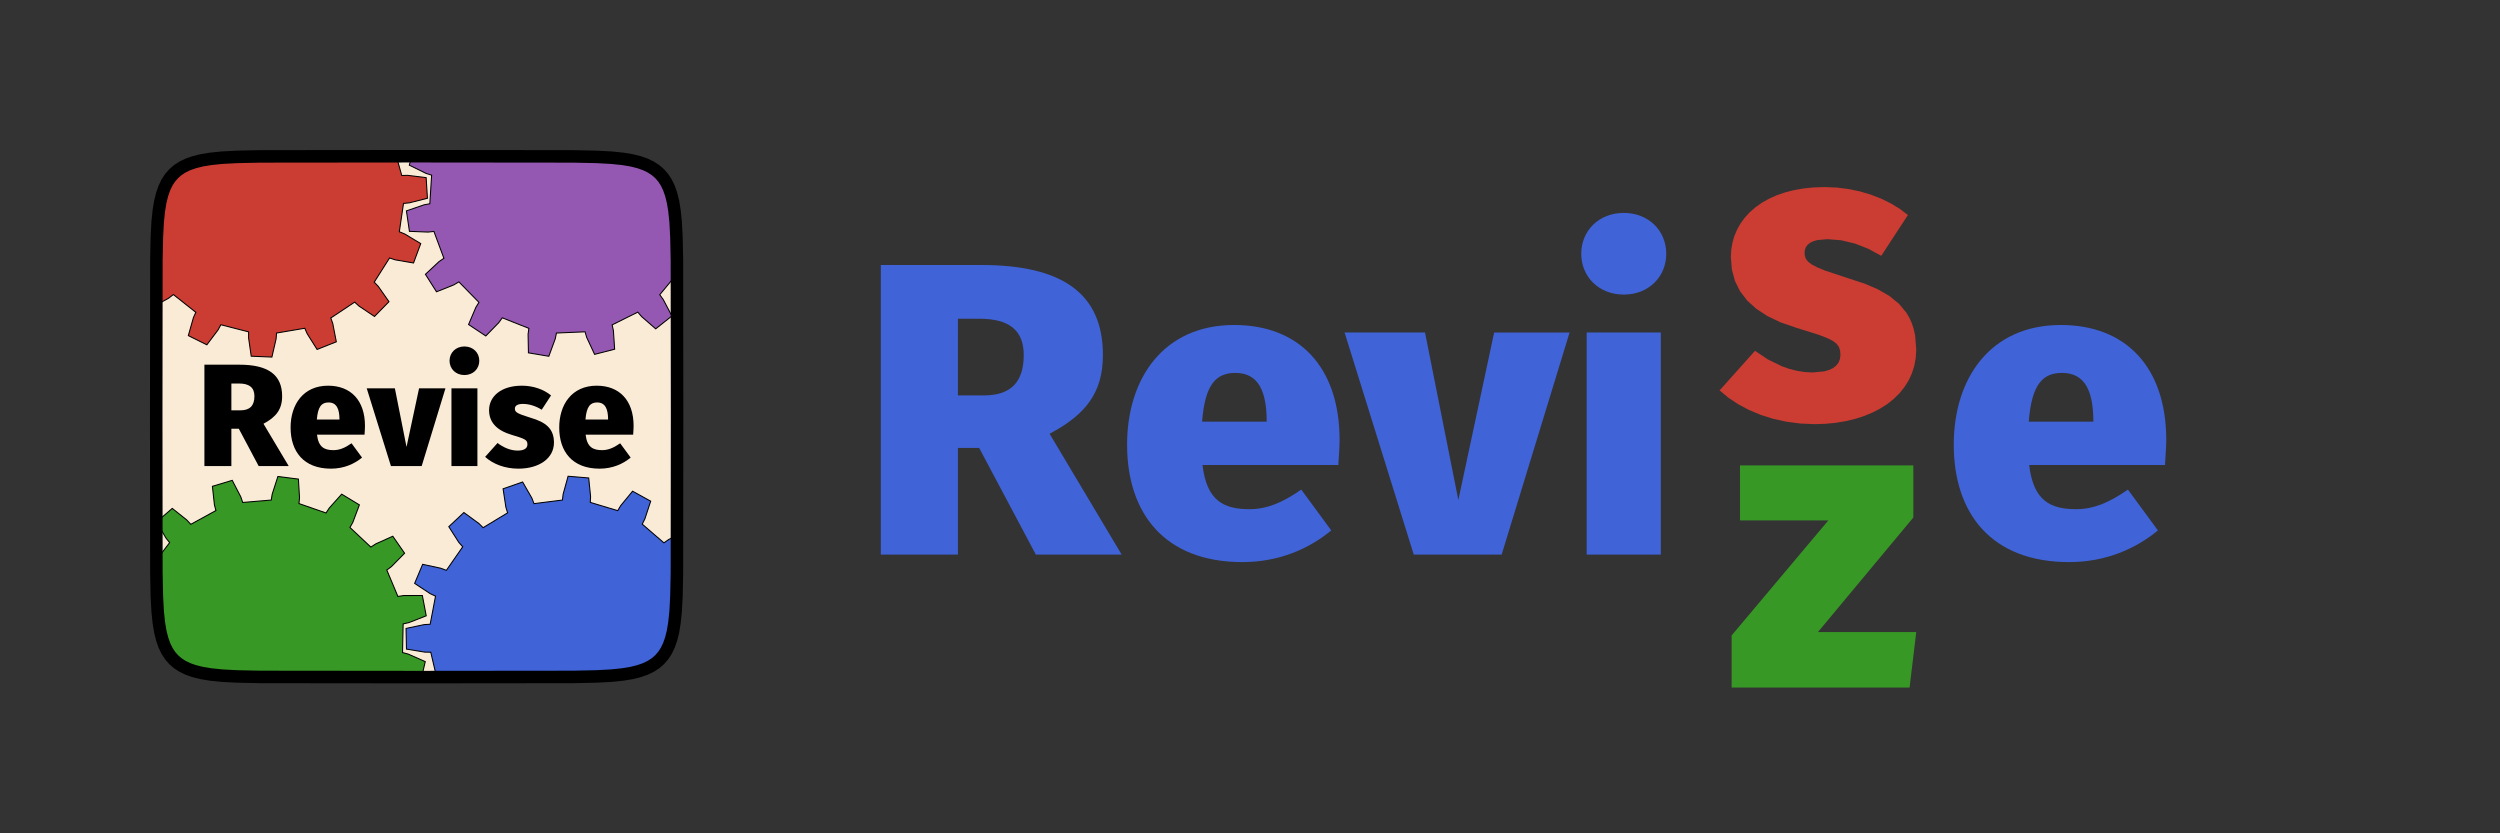 <svg xmlns="http://www.w3.org/2000/svg" xmlns:xlink="http://www.w3.org/1999/xlink" width="800" height="200pt" viewBox="0 0 600 200"><rect x="0" y="0" width="600" height="200" fill="#333333" stroke="none"/><defs><clipPath id="a"><path d="M37 37h126v126H37zm0 0"/></clipPath><clipPath id="b"><path d="M162.5 100l-.04 37.566-.116 5.559-.192 3.598-.277 2.695-.355 2.156-.446 1.793-.535 1.524-.633 1.308-.738 1.133-.852.984-.984.852-1.133.738-1.308.633-1.524.535-1.793.446-2.156.355-2.695.277-3.598.192-5.559.117-37.53.039-37.602-.04-5.559-.116-3.598-.192-2.695-.277-2.156-.355-1.793-.446-1.524-.535-1.308-.633-1.133-.738-.984-.852-.852-.984-.738-1.133-.633-1.308-.535-1.524-.446-1.793-.355-2.156-.277-2.695-.192-3.598-.117-5.559-.039-37.523.04-37.61.116-5.558.192-3.598.277-2.695.355-2.156.446-1.793.535-1.524.633-1.308.738-1.133.852-.984.984-.852 1.133-.738 1.308-.633 1.524-.535 1.793-.446 2.156-.355 2.695-.277 3.598-.192 5.559-.117 37.523-.039 37.61.04 5.558.116 3.598.192 2.695.277 2.156.355 1.793.446 1.524.535 1.308.633 1.133.738.984.852.852.984.738 1.133.633 1.308.535 1.524.446 1.793.355 2.156.277 2.695.192 3.598.117 5.559.039 37.52zm0 0"/></clipPath><clipPath id="c"><path d="M37 114h66v49H37zm0 0"/></clipPath><clipPath id="d"><path d="M162.5 100l-.04 37.566-.116 5.559-.192 3.598-.277 2.695-.355 2.156-.446 1.793-.535 1.524-.633 1.308-.738 1.133-.852.984-.984.852-1.133.738-1.308.633-1.524.535-1.793.446-2.156.355-2.695.277-3.598.192-5.559.117-37.53.039-37.602-.04-5.559-.116-3.598-.192-2.695-.277-2.156-.355-1.793-.446-1.524-.535-1.308-.633-1.133-.738-.984-.852-.852-.984-.738-1.133-.633-1.308-.535-1.524-.446-1.793-.355-2.156-.277-2.695-.192-3.598-.117-5.559-.039-37.523.04-37.61.116-5.558.192-3.598.277-2.695.355-2.156.446-1.793.535-1.524.633-1.308.738-1.133.852-.984.984-.852 1.133-.738 1.308-.633 1.524-.535 1.793-.446 2.156-.355 2.695-.277 3.598-.192 5.559-.117 37.523-.039 37.61.04 5.558.116 3.598.192 2.695.277 2.156.355 1.793.446 1.524.535 1.308.633 1.133.738.984.852.852.984.738 1.133.633 1.308.535 1.524.446 1.793.355 2.156.277 2.695.192 3.598.117 5.559.039 37.52zm0 0"/></clipPath><clipPath id="e"><path d="M37 110h69v53H37zm0 0"/></clipPath><clipPath id="f"><path d="M162.5 100l-.04 37.566-.116 5.559-.192 3.598-.277 2.695-.355 2.156-.446 1.793-.535 1.524-.633 1.308-.738 1.133-.852.984-.984.852-1.133.738-1.308.633-1.524.535-1.793.446-2.156.355-2.695.277-3.598.192-5.559.117-37.53.039-37.602-.04-5.559-.116-3.598-.192-2.695-.277-2.156-.355-1.793-.446-1.524-.535-1.308-.633-1.133-.738-.984-.852-.852-.984-.738-1.133-.633-1.308-.535-1.524-.446-1.793-.355-2.156-.277-2.695-.192-3.598-.117-5.559-.039-37.523.04-37.61.116-5.558.192-3.598.277-2.695.355-2.156.446-1.793.535-1.524.633-1.308.738-1.133.852-.984.984-.852 1.133-.738 1.308-.633 1.524-.535 1.793-.446 2.156-.355 2.695-.277 3.598-.192 5.559-.117 37.523-.039 37.61.04 5.558.116 3.598.192 2.695.277 2.156.355 1.793.446 1.524.535 1.308.633 1.133.738.984.852.852.984.738 1.133.633 1.308.535 1.524.446 1.793.355 2.156.277 2.695.192 3.598.117 5.559.039 37.52zm0 0"/></clipPath><clipPath id="g"><path d="M37 37h66v49H37zm0 0"/></clipPath><clipPath id="h"><path d="M162.5 100l-.04 37.566-.116 5.559-.192 3.598-.277 2.695-.355 2.156-.446 1.793-.535 1.524-.633 1.308-.738 1.133-.852.984-.984.852-1.133.738-1.308.633-1.524.535-1.793.446-2.156.355-2.695.277-3.598.192-5.559.117-37.53.039-37.602-.04-5.559-.116-3.598-.192-2.695-.277-2.156-.355-1.793-.446-1.524-.535-1.308-.633-1.133-.738-.984-.852-.852-.984-.738-1.133-.633-1.308-.535-1.524-.446-1.793-.355-2.156-.277-2.695-.192-3.598-.117-5.559-.039-37.523.04-37.61.116-5.558.192-3.598.277-2.695.355-2.156.446-1.793.535-1.524.633-1.308.738-1.133.852-.984.984-.852 1.133-.738 1.308-.633 1.524-.535 1.793-.446 2.156-.355 2.695-.277 3.598-.192 5.559-.117 37.523-.039 37.61.04 5.558.116 3.598.192 2.695.277 2.156.355 1.793.446 1.524.535 1.308.633 1.133.738.984.852.852.984.738 1.133.633 1.308.535 1.524.446 1.793.355 2.156.277 2.695.192 3.598.117 5.559.039 37.52zm0 0"/></clipPath><clipPath id="i"><path d="M37 37h70v53H37zm0 0"/></clipPath><clipPath id="j"><path d="M162.5 100l-.04 37.566-.116 5.559-.192 3.598-.277 2.695-.355 2.156-.446 1.793-.535 1.524-.633 1.308-.738 1.133-.852.984-.984.852-1.133.738-1.308.633-1.524.535-1.793.446-2.156.355-2.695.277-3.598.192-5.559.117-37.53.039-37.602-.04-5.559-.116-3.598-.192-2.695-.277-2.156-.355-1.793-.446-1.524-.535-1.308-.633-1.133-.738-.984-.852-.852-.984-.738-1.133-.633-1.308-.535-1.524-.446-1.793-.355-2.156-.277-2.695-.192-3.598-.117-5.559-.039-37.523.04-37.61.116-5.558.192-3.598.277-2.695.355-2.156.446-1.793.535-1.524.633-1.308.738-1.133.852-.984.984-.852 1.133-.738 1.308-.633 1.524-.535 1.793-.446 2.156-.355 2.695-.277 3.598-.192 5.559-.117 37.523-.039 37.61.04 5.558.116 3.598.192 2.695.277 2.156.355 1.793.446 1.524.535 1.308.633 1.133.738.984.852.852.984.738 1.133.633 1.308.535 1.524.446 1.793.355 2.156.277 2.695.192 3.598.117 5.559.039 37.52zm0 0"/></clipPath><clipPath id="k"><path d="M97 37h66v49H97zm0 0"/></clipPath><clipPath id="l"><path d="M162.5 100l-.04 37.566-.116 5.559-.192 3.598-.277 2.695-.355 2.156-.446 1.793-.535 1.524-.633 1.308-.738 1.133-.852.984-.984.852-1.133.738-1.308.633-1.524.535-1.793.446-2.156.355-2.695.277-3.598.192-5.559.117-37.53.039-37.602-.04-5.559-.116-3.598-.192-2.695-.277-2.156-.355-1.793-.446-1.524-.535-1.308-.633-1.133-.738-.984-.852-.852-.984-.738-1.133-.633-1.308-.535-1.524-.446-1.793-.355-2.156-.277-2.695-.192-3.598-.117-5.559-.039-37.523.04-37.61.116-5.558.192-3.598.277-2.695.355-2.156.446-1.793.535-1.524.633-1.308.738-1.133.852-.984.984-.852 1.133-.738 1.308-.633 1.524-.535 1.793-.446 2.156-.355 2.695-.277 3.598-.192 5.559-.117 37.523-.039 37.61.04 5.558.116 3.598.192 2.695.277 2.156.355 1.793.446 1.524.535 1.308.633 1.133.738.984.852.852.984.738 1.133.633 1.308.535 1.524.446 1.793.355 2.156.277 2.695.192 3.598.117 5.559.039 37.52zm0 0"/></clipPath><clipPath id="m"><path d="M94 37h69v53H94zm0 0"/></clipPath><clipPath id="n"><path d="M162.5 100l-.04 37.566-.116 5.559-.192 3.598-.277 2.695-.355 2.156-.446 1.793-.535 1.524-.633 1.308-.738 1.133-.852.984-.984.852-1.133.738-1.308.633-1.524.535-1.793.446-2.156.355-2.695.277-3.598.192-5.559.117-37.53.039-37.602-.04-5.559-.116-3.598-.192-2.695-.277-2.156-.355-1.793-.446-1.524-.535-1.308-.633-1.133-.738-.984-.852-.852-.984-.738-1.133-.633-1.308-.535-1.524-.446-1.793-.355-2.156-.277-2.695-.192-3.598-.117-5.559-.039-37.523.04-37.61.116-5.558.192-3.598.277-2.695.355-2.156.446-1.793.535-1.524.633-1.308.738-1.133.852-.984.984-.852 1.133-.738 1.308-.633 1.524-.535 1.793-.446 2.156-.355 2.695-.277 3.598-.192 5.559-.117 37.523-.039 37.61.04 5.558.116 3.598.192 2.695.277 2.156.355 1.793.446 1.524.535 1.308.633 1.133.738.984.852.852.984.738 1.133.633 1.308.535 1.524.446 1.793.355 2.156.277 2.695.192 3.598.117 5.559.039 37.52zm0 0"/></clipPath><clipPath id="o"><path d="M97 114h66v49H97zm0 0"/></clipPath><clipPath id="p"><path d="M162.5 100l-.04 37.566-.116 5.559-.192 3.598-.277 2.695-.355 2.156-.446 1.793-.535 1.524-.633 1.308-.738 1.133-.852.984-.984.852-1.133.738-1.308.633-1.524.535-1.793.446-2.156.355-2.695.277-3.598.192-5.559.117-37.53.039-37.602-.04-5.559-.116-3.598-.192-2.695-.277-2.156-.355-1.793-.446-1.524-.535-1.308-.633-1.133-.738-.984-.852-.852-.984-.738-1.133-.633-1.308-.535-1.524-.446-1.793-.355-2.156-.277-2.695-.192-3.598-.117-5.559-.039-37.523.04-37.61.116-5.558.192-3.598.277-2.695.355-2.156.446-1.793.535-1.524.633-1.308.738-1.133.852-.984.984-.852 1.133-.738 1.308-.633 1.524-.535 1.793-.446 2.156-.355 2.695-.277 3.598-.192 5.559-.117 37.523-.039 37.61.04 5.558.116 3.598.192 2.695.277 2.156.355 1.793.446 1.524.535 1.308.633 1.133.738.984.852.852.984.738 1.133.633 1.308.535 1.524.446 1.793.355 2.156.277 2.695.192 3.598.117 5.559.039 37.52zm0 0"/></clipPath><clipPath id="q"><path d="M93 110h70v53H93zm0 0"/></clipPath><clipPath id="r"><path d="M162.5 100l-.04 37.566-.116 5.559-.192 3.598-.277 2.695-.355 2.156-.446 1.793-.535 1.524-.633 1.308-.738 1.133-.852.984-.984.852-1.133.738-1.308.633-1.524.535-1.793.446-2.156.355-2.695.277-3.598.192-5.559.117-37.53.039-37.602-.04-5.559-.116-3.598-.192-2.695-.277-2.156-.355-1.793-.446-1.524-.535-1.308-.633-1.133-.738-.984-.852-.852-.984-.738-1.133-.633-1.308-.535-1.524-.446-1.793-.355-2.156-.277-2.695-.192-3.598-.117-5.559-.039-37.523.04-37.61.116-5.558.192-3.598.277-2.695.355-2.156.446-1.793.535-1.524.633-1.308.738-1.133.852-.984.984-.852 1.133-.738 1.308-.633 1.524-.535 1.793-.446 2.156-.355 2.695-.277 3.598-.192 5.559-.117 37.523-.039 37.61.04 5.558.116 3.598.192 2.695.277 2.156.355 1.793.446 1.524.535 1.308.633 1.133.738.984.852.852.984.738 1.133.633 1.308.535 1.524.446 1.793.355 2.156.277 2.695.192 3.598.117 5.559.039 37.52zm0 0"/></clipPath><symbol overflow="visible" id="s"><path d="M14.91 0h7.211l-6.055-10.148c3.043-1.614 4.48-3.465 4.48-6.618 0-5.18-3.433-7.558-10.222-7.558H1.891V0h6.472v-8.96h1.785zM8.363-19.809h1.82c2.454 0 3.712.946 3.712 3.043 0 2.344-1.157 3.395-3.36 3.395H8.363zm0 0"/></symbol><symbol overflow="visible" id="t"><path d="M18.727-9.625c0-6.16-3.43-9.66-8.856-9.66-5.95 0-8.996 4.515-8.996 10.047C.875-3.465 4.023.629 10.57.629c3.114 0 5.633-1.152 7.453-2.66l-2.52-3.43c-1.608 1.121-2.901 1.645-4.339 1.645-2.168 0-3.605-.7-3.953-3.707h11.41c.035-.633.106-1.508.106-2.102zm-6.125-1.54H7.176c.246-3.116 1.152-4.097 2.8-4.097 1.993 0 2.59 1.649 2.626 3.887zm0 0"/></symbol><symbol overflow="visible" id="u"><path d="M18.55-18.656h-6.335L9.203-4.586l-2.797-14.07H-.352L5.461 0h7.383zm0 0"/></symbol><symbol overflow="visible" id="v"><path d="M4.898-28.7c-2.097 0-3.57 1.505-3.57 3.43 0 1.926 1.473 3.43 3.57 3.43 2.102 0 3.57-1.504 3.57-3.43 0-1.925-1.468-3.43-3.57-3.43zm3.118 10.044h-6.23V0h6.23zm0 0"/></symbol><symbol overflow="visible" id="w"><path d="M8.855-19.285c-5.003 0-7.875 2.59-7.875 5.879 0 2.906 1.856 4.867 5.426 5.918 3.29.976 3.778 1.222 3.778 2.308 0 .98-.875 1.47-2.344 1.47-1.75 0-3.465-.77-4.828-1.821L.035-2.203C1.891-.488 4.762.629 8.015.629c4.9 0 8.54-2.414 8.54-6.266 0-3.36-1.996-4.898-5.602-5.949-3.43-1.05-3.777-1.398-3.777-2.203 0-.664.594-1.121 1.926-1.121 1.539 0 3.113.523 4.511 1.398l2.242-3.43c-1.714-1.433-4.27-2.343-7-2.343zm0 0"/></symbol><symbol overflow="visible" id="x"><path d="M42.602 0h20.597L45.9-29c8.703-4.602 12.8-9.898 12.8-18.898C58.7-62.7 48.9-69.5 29.5-69.5H5.398V0h18.5v-25.602H29zM23.898-56.602h5.204c7 0 10.597 2.704 10.597 8.704 0 6.699-3.3 9.699-9.597 9.699h-6.204zm0 0"/></symbol><symbol overflow="visible" id="y"><path d="M53.5-27.5c0-17.602-9.8-27.602-25.3-27.602-17 0-25.7 12.903-25.7 28.704 0 16.5 9 28.199 27.7 28.199 8.902 0 16.1-3.301 21.3-7.602l-7.2-9.8c-4.6 3.203-8.3 4.703-12.402 4.703-6.199 0-10.296-2-11.296-10.602h32.597c.102-1.8.301-4.3.301-6zM36-31.898H20.5c.7-8.903 3.3-11.704 8-11.704 5.7 0 7.398 4.704 7.5 11.102zm0 0"/></symbol><symbol overflow="visible" id="z"><path d="M53-53.3H34.898l-8.597 40.198-8-40.199H-1L15.602 0h21.097zm0 0"/></symbol><symbol overflow="visible" id="A"><path d="M14-82c-6 0-10.2 4.3-10.2 9.8 0 5.5 4.2 9.802 10.2 9.802 6 0 10.2-4.301 10.2-9.801S20-82 14-82zm8.898 28.7H5.102V0h17.796zm0 0"/></symbol></defs><g clip-path="url(#a)"><g clip-path="url(#b)"><path fill="#faebd7" d="M0 0h600v200H0z"/></g></g><g clip-path="url(#c)"><g clip-path="url(#d)"><path d="M49.492 187.691l.668-4.418.418-1.355-2.941-1.777-2.942-1.782-1.004.996-3.609 2.641-3.617-3.398 2.406-3.766.934-1.066-1.965-2.825-1.961-2.824-1.324.504-4.367.941-1.926-4.574 3.73-2.46 1.285-.598-.64-3.375-.645-3.375-1.418-.082-4.37-.914.1-4.965 4.41-.73 1.419-.02 1.57-6.696-1.262-.648-3.625-2.613 2.114-4.492 4.324 1.125 1.305.558 4.156-5.476-.887-1.106-2.246-3.863 3.758-3.242 3.492 2.785.965 1.039 6.023-3.313-.36-1.37-.483-4.442 4.753-1.434 2.06 3.965.456 1.344 6.852-.578.226-1.399 1.367-4.254 4.926.621.266 4.461-.13 1.414 3.247 1.13 3.246 1.132.777-1.187 2.98-3.332 4.247 2.574-1.57 4.183-.692 1.239 2.508 2.351L89 131.297l1.191-.766 4.079-1.832 2.832 4.078-3.137 3.184-1.133.848 1.332 3.168 1.332 3.171 1.399-.218 4.468-.012.93 4.875-4.16 1.633-1.38.312-.073 3.438-.07 3.437 1.367.371 4.085 1.805-1.132 4.836-4.465-.203-1.39-.274-1.462 3.11-1.465 3.11 1.098.898 3 3.312-3 3.953-3.996-2-1.16-.816-5.203 4.492.636 1.266 1.395 4.246-4.348 2.39-2.84-3.453-.726-1.215-3.29.993-3.292.992.07 1.418-.453 4.445-4.945.414-1.192-4.308-.168-1.407-3.41-.43-3.41-.433-.512 1.324-2.222 3.875zm0 0" fill="#389826"/></g></g><g clip-path="url(#e)"><g clip-path="url(#f)"><path d="M49.492 187.691l.668-4.418.418-1.355-2.941-1.777-2.942-1.782-1.004.996-3.609 2.641-3.617-3.398 2.406-3.766.934-1.066-1.965-2.825-1.961-2.824-1.324.504-4.367.941-1.926-4.574 3.73-2.46 1.285-.598-.64-3.375-.645-3.375-1.418-.082-4.37-.914.1-4.965 4.41-.73 1.419-.02 1.57-6.696-1.262-.648-3.625-2.613 2.114-4.492 4.324 1.125 1.305.558 4.156-5.476-.887-1.106-2.246-3.863 3.758-3.242 3.492 2.785.965 1.039 6.023-3.313-.36-1.37-.483-4.442 4.753-1.434 2.06 3.965.456 1.344 6.852-.578.226-1.399 1.367-4.254 4.926.621.266 4.461-.13 1.414 3.247 1.13 3.246 1.132.777-1.187 2.98-3.332 4.247 2.574-1.57 4.183-.692 1.239 2.508 2.351L89 131.297l1.191-.766 4.079-1.832 2.832 4.078-3.137 3.184-1.133.848 1.332 3.168 1.332 3.171 1.399-.218 4.468-.012.93 4.875-4.16 1.633-1.38.312-.073 3.438-.07 3.437 1.367.371 4.085 1.805-1.132 4.836-4.465-.203-1.39-.274-1.462 3.11-1.465 3.11 1.098.898 3 3.312-3 3.953-3.996-2-1.16-.816-5.203 4.492.636 1.266 1.395 4.246-4.348 2.39-2.84-3.453-.726-1.215-3.29.993-3.292.992.07 1.418-.453 4.445-4.945.414-1.192-4.308-.168-1.407-3.41-.43-3.41-.433-.512 1.324-2.222 3.875zm0 0" fill="none" stroke-width=".25" stroke="#000" stroke-miterlimit="10"/></g></g><g clip-path="url(#g)"><g clip-path="url(#h)"><path d="M45.2 80.55l1.214-4.3.586-1.293-2.695-2.133-2.696-2.136-1.12.863-3.91 2.168-3.165-3.828 2.86-3.434 1.058-.941-1.594-3.047-1.59-3.043-1.378.332-4.454.387-1.332-4.782 4.008-1.972 1.352-.43-.219-3.434-.215-3.43-1.394-.257-4.223-1.453.723-4.91 4.464-.176 1.41.156 1.2-3.219 1.2-3.222-1.173-.801-3.265-3.05 2.66-4.192 4.148 1.66 1.223.715 2.406-2.457 2.406-2.453-.742-1.211-1.746-4.114 4.133-2.746 3.117 3.203.828 1.153 6.39-2.532-.187-1.406.082-4.469 4.895-.824 1.543 4.192.285 1.386 3.434.145 3.437.144.398-1.359 1.891-4.05 4.809 1.234-.297 4.46-.3 1.383 3.077 1.532 3.078 1.527.922-1.078 3.371-2.93 3.89 3.082-2.081 3.953-.84 1.14 4.383 5.298 1.277-.61 4.274-1.304 2.3 4.398-3.511 2.762-1.23.703.921 3.309.926 3.312 1.418-.039 4.433.547.313 4.953-4.332 1.098-1.41.14-.504 3.399-.5 3.402 1.308.54 3.829 2.304-1.727 4.652-4.406-.758-1.344-.449-1.844 2.903-1.84 2.902.977 1.027 2.562 3.664-3.472 3.547-3.715-2.488-1.047-.953-5.726 3.804.472 1.336.852 4.387-4.614 1.828-2.382-3.781-.57-1.3-3.387.573-3.391.575-.11 1.414-1.007 4.351-4.961-.207-.637-4.422.008-1.418-3.328-.855-3.332-.856-.672 1.246-2.691 3.57zm0 0" fill="#cb3c33"/></g></g><g clip-path="url(#i)"><g clip-path="url(#j)"><path d="M45.2 80.55l1.214-4.3.586-1.293-2.695-2.133-2.696-2.136-1.12.863-3.91 2.168-3.165-3.828 2.86-3.434 1.058-.941-1.594-3.047-1.59-3.043-1.378.332-4.454.387-1.332-4.782 4.008-1.972 1.352-.43-.219-3.434-.215-3.43-1.394-.257-4.223-1.453.723-4.91 4.464-.176 1.41.156 1.2-3.219 1.2-3.222-1.173-.801-3.265-3.05 2.66-4.192 4.148 1.66 1.223.715 2.406-2.457 2.406-2.453-.742-1.211-1.746-4.114 4.133-2.746 3.117 3.203.828 1.153 6.39-2.532-.187-1.406.082-4.469 4.895-.824 1.543 4.192.285 1.386 3.434.145 3.437.144.398-1.359 1.891-4.05 4.809 1.234-.297 4.46-.3 1.383 3.077 1.532 3.078 1.527.922-1.078 3.371-2.93 3.89 3.082-2.081 3.953-.84 1.14 4.383 5.298 1.277-.61 4.274-1.304 2.3 4.398-3.511 2.762-1.23.703.921 3.309.926 3.312 1.418-.039 4.433.547.313 4.953-4.332 1.098-1.41.14-.504 3.399-.5 3.402 1.308.54 3.829 2.304-1.727 4.652-4.406-.758-1.344-.449-1.844 2.903-1.84 2.902.977 1.027 2.562 3.664-3.472 3.547-3.715-2.488-1.047-.953-5.726 3.804.472 1.336.852 4.387-4.614 1.828-2.382-3.781-.57-1.3-3.387.573-3.391.575-.11 1.414-1.007 4.351-4.961-.207-.637-4.422.008-1.418-3.328-.855-3.332-.856-.672 1.246-2.691 3.57zm0 0" fill="none" stroke-width=".25" stroke="#000" stroke-miterlimit="10"/></g></g><g clip-path="url(#k)"><g clip-path="url(#l)"><path d="M112.457 77.887l1.746-4.114.742-1.21-2.406-2.454-2.406-2.457-1.223.715-4.148 1.66-2.66-4.191 3.265-3.05 1.172-.802-1.2-3.222-1.198-3.219-1.41.156-4.465-.176-.723-4.91 4.223-1.453 1.394-.258.215-3.43.219-3.433-1.352-.43-4.008-1.972 1.332-4.782 4.454.387 1.378.332 1.59-3.043 1.594-3.047-1.059-.941-2.859-3.434 3.164-3.828 3.91 2.168 1.121.863 2.696-2.136 2.695-2.133-.586-1.293-1.215-4.3 4.446-2.208 2.69 3.57.673 1.247 3.332-.856 3.328-.855-.008-1.418.637-4.422 4.96-.207 1.009 4.351.109 1.414 3.39.575 3.387.574.57-1.3 2.383-3.782 4.614 1.828-.852 4.387-.472 1.336 5.726 3.804 1.047-.953 3.715-2.488 3.472 3.547-2.562 3.664-.977 1.027 1.84 2.902 1.844 2.903 1.344-.45 4.406-.757 1.727 4.652-3.829 2.305-1.308.539.5 3.402.504 3.399 1.41.14 4.332 1.098-.313 4.953-4.433.547-1.418-.04-.926 3.313-.922 3.309 1.23.703 3.512 2.762-2.3 4.398-4.274-1.304-1.277-.61-4.383 5.297.84 1.14 2.082 3.954-3.89 3.082-3.372-2.93-.922-1.078-3.078 1.527-3.078 1.532.3 1.382.298 4.461-4.809 1.235-1.89-4.051-.399-1.36-3.437.145-3.434.145-.285 1.386-1.543 4.192-4.895-.824-.082-4.47.188-1.405-6.39-2.532-.829 1.153-3.117 3.203zm0 0" fill="#9558b2"/></g></g><g clip-path="url(#m)"><g clip-path="url(#n)"><path d="M112.457 77.887l1.746-4.114.742-1.21-2.406-2.454-2.406-2.457-1.223.715-4.148 1.66-2.66-4.191 3.265-3.05 1.172-.802-1.2-3.222-1.198-3.219-1.41.156-4.465-.176-.723-4.91 4.223-1.453 1.394-.258.215-3.43.219-3.433-1.352-.43-4.008-1.972 1.332-4.782 4.454.387 1.378.332 1.59-3.043 1.594-3.047-1.059-.941-2.859-3.434 3.164-3.828 3.91 2.168 1.121.863 2.696-2.136 2.695-2.133-.586-1.293-1.215-4.3 4.446-2.208 2.69 3.57.673 1.247 3.332-.856 3.328-.855-.008-1.418.637-4.422 4.96-.207 1.009 4.351.109 1.414 3.39.575 3.387.574.57-1.3 2.383-3.782 4.614 1.828-.852 4.387-.472 1.336 5.726 3.804 1.047-.953 3.715-2.488 3.472 3.547-2.562 3.664-.977 1.027 1.84 2.902 1.844 2.903 1.344-.45 4.406-.757 1.727 4.652-3.829 2.305-1.308.539.5 3.402.504 3.399 1.41.14 4.332 1.098-.313 4.953-4.433.547-1.418-.04-.926 3.313-.922 3.309 1.23.703 3.512 2.762-2.3 4.398-4.274-1.304-1.277-.61-4.383 5.297.84 1.14 2.082 3.954-3.89 3.082-3.372-2.93-.922-1.078-3.078 1.527-3.078 1.532.3 1.382.298 4.461-4.809 1.235-1.89-4.051-.399-1.36-3.437.145-3.434.145-.285 1.386-1.543 4.192-4.895-.824-.082-4.47.188-1.405-6.39-2.532-.829 1.153-3.117 3.203zm0 0" fill="none" stroke-width=".25" stroke="#000" stroke-miterlimit="10"/></g></g><g clip-path="url(#o)"><g clip-path="url(#p)"><path d="M108.832 179.742l2.246-3.863.887-1.106-4.156-5.476-1.305.558-4.324 1.125-2.114-4.492 3.625-2.613 1.262-.648-1.57-6.696-1.418-.02-4.41-.73-.102-4.965 4.371-.914 1.418-.082.645-3.375.64-3.375-1.285-.597-3.73-2.461 1.925-4.575 4.368.942 1.324.504 1.96-2.824 1.966-2.825-.934-1.066-2.406-3.766 3.617-3.398 3.61 2.64 1.003.997 2.942-1.782 2.941-1.777-.418-1.355-.668-4.418 4.688-1.633 2.222 3.875.512 1.324 3.41-.434 3.41-.43.168-1.406 1.192-4.308 4.945.414.453 4.445-.07 1.418 3.293.992 3.289.993.726-1.215 2.84-3.453 4.348 2.39-1.395 4.246-.636 1.266 5.203 4.492 1.16-.816 3.996-2 3 3.953-3 3.312-1.098.899 1.465 3.11 1.461 3.109 1.39-.274 4.466-.203 1.132 4.836-4.085 1.805-1.368.37.07 3.438.075 3.438 1.379.312 4.16 1.633-.93 4.875-4.468-.012-1.399-.218-1.332 3.171-1.332 3.168 1.133.848 3.137 3.184-2.832 4.078-4.079-1.832-1.191-.766-2.504 2.352-2.508 2.351.692 1.239 1.57 4.183-4.246 2.574-2.98-3.332-.778-1.187-3.246 1.133-3.246 1.129.129 1.414-.266 4.46-4.926.622-1.367-4.254-.226-1.399-6.852-.578-.457 1.344-2.059 3.965-4.753-1.434.484-4.441.36-1.371-6.024-3.313-.965 1.04-3.492 2.784zm0 0" fill="#4063d8"/></g></g><g clip-path="url(#q)"><g clip-path="url(#r)"><path d="M108.832 179.742l2.246-3.863.887-1.106-4.156-5.476-1.305.558-4.324 1.125-2.114-4.492 3.625-2.613 1.262-.648-1.57-6.696-1.418-.02-4.41-.73-.102-4.965 4.371-.914 1.418-.082.645-3.375.64-3.375-1.285-.597-3.73-2.461 1.925-4.575 4.368.942 1.324.504 1.96-2.824 1.966-2.825-.934-1.066-2.406-3.766 3.617-3.398 3.61 2.64 1.003.997 2.942-1.782 2.941-1.777-.418-1.355-.668-4.418 4.688-1.633 2.222 3.875.512 1.324 3.41-.434 3.41-.43.168-1.406 1.192-4.308 4.945.414.453 4.445-.07 1.418 3.293.992 3.289.993.726-1.215 2.84-3.453 4.348 2.39-1.395 4.246-.636 1.266 5.203 4.492 1.16-.816 3.996-2 3 3.953-3 3.312-1.098.899 1.465 3.11 1.461 3.109 1.39-.274 4.466-.203 1.132 4.836-4.085 1.805-1.368.37.07 3.438.075 3.438 1.379.312 4.16 1.633-.93 4.875-4.468-.012-1.399-.218-1.332 3.171-1.332 3.168 1.133.848 3.137 3.184-2.832 4.078-4.079-1.832-1.191-.766-2.504 2.352-2.508 2.351.692 1.239 1.57 4.183-4.246 2.574-2.98-3.332-.778-1.187-3.246 1.133-3.246 1.129.129 1.414-.266 4.46-4.926.622-1.367-4.254-.226-1.399-6.852-.578-.457 1.344-2.059 3.965-4.753-1.434.484-4.441.36-1.371-6.024-3.313-.965 1.04-3.492 2.784zm0 0" fill="none" stroke-width=".25" stroke="#000" stroke-miterlimit="10"/></g></g><use xlink:href="#s" x="47.167" y="111.85"/><use xlink:href="#t" x="68.868" y="111.85"/><use xlink:href="#u" x="88.362" y="111.85"/><use xlink:href="#v" x="106.563" y="111.85"/><use xlink:href="#w" x="116.397" y="111.85"/><use xlink:href="#t" x="133.338" y="111.85"/><path d="M162.5 100l-.04 37.566-.116 5.559-.192 3.598-.277 2.695-.355 2.156-.446 1.793-.535 1.524-.633 1.308-.738 1.133-.852.984-.984.852-1.133.738-1.308.633-1.524.535-1.793.446-2.156.355-2.695.277-3.598.192-5.559.117-37.53.039-37.602-.04-5.559-.116-3.598-.192-2.695-.277-2.156-.355-1.793-.446-1.524-.535-1.308-.633-1.133-.738-.984-.852-.852-.984-.738-1.133-.633-1.308-.535-1.524-.446-1.793-.355-2.156-.277-2.695-.192-3.598-.117-5.559-.039-37.523.04-37.61.116-5.558.192-3.598.277-2.695.355-2.156.446-1.793.535-1.524.633-1.308.738-1.133.852-.984.984-.852 1.133-.738 1.308-.633 1.524-.535 1.793-.446 2.156-.355 2.695-.277 3.598-.192 5.559-.117 37.523-.039 37.61.04 5.558.116 3.598.192 2.695.277 2.156.355 1.793.446 1.524.535 1.308.633 1.133.738.984.852.852.984.738 1.133.633 1.308.535 1.524.446 1.793.355 2.156.277 2.695.192 3.598.117 5.559.039 37.52zm0 0" fill="none" stroke-width="3" stroke="#000" stroke-miterlimit="10"/><g fill="#4063d8"><use xlink:href="#x" x="206" y="133.1"/><use xlink:href="#y" x="268" y="133.1"/><use xlink:href="#z" x="323.7" y="133.1"/><use xlink:href="#A" x="375.7" y="133.1"/></g><path d="M437.902 44.898l-2.613.082-2.465.25-2.316.407-2.16.562-2.012.696-1.844.835-1.687.958-1.52 1.082-1.36 1.183-1.183 1.293-1.012 1.383-.828 1.476-.656 1.547-.469 1.621-.28 1.684-.095 1.742.246 2.985.739 2.734 1.222 2.48 1.715 2.239 2.188 1.98 2.66 1.742 3.129 1.493 3.601 1.25 5.649 1.773 1.89.723 1.383.687.934.695.574.77.29.887.081 1.062-.117.98-.34.852-.562.723-.758.594-.961.453-1.149.332-2.816.265-1.871-.105-1.848-.29-1.82-.464-1.774-.617-3.39-1.649-3.094-2.074-8.5 9.5 2.113 1.75 2.375 1.578 2.598 1.383 2.813 1.176 2.996.937 3.16.696 3.308.43 3.434.152 2.578-.082 2.485-.239 2.378-.394 2.274-.54 2.14-.69 2.012-.825 1.863-.965 1.72-1.093 1.542-1.235 1.375-1.347 1.188-1.477 1-1.582.789-1.703.582-1.809.351-1.914.125-2.008-.27-3.37-.331-1.512-.453-1.407-.59-1.312-.707-1.211-1.79-2.164-2.277-1.863-2.742-1.594-3.199-1.371-3.64-1.196-5.829-1.93-1.902-.78-1.348-.704-.894-.68-.52-.675-.25-.723-.058-.804.074-.688.246-.621.41-.547.59-.46.762-.38.949-.277 2.469-.23 3.304.273 3.293.789 3.215 1.258 3.086 1.68 6.402-9.797-1.953-1.473-2.148-1.309-2.332-1.148-2.485-.961-2.625-.777-2.734-.567-2.832-.351zM461 100z" fill="#cb3c33"/><path d="M459.2 111.7h-41.602v13.198H438.8L415.598 152.5V165H458.3l1.597-13.3h-23.597l22.898-27.5zm1.5 53.3z" fill="#389826"/><g fill="#4063d8"><use xlink:href="#y" x="466.4" y="133.1"/></g></svg>